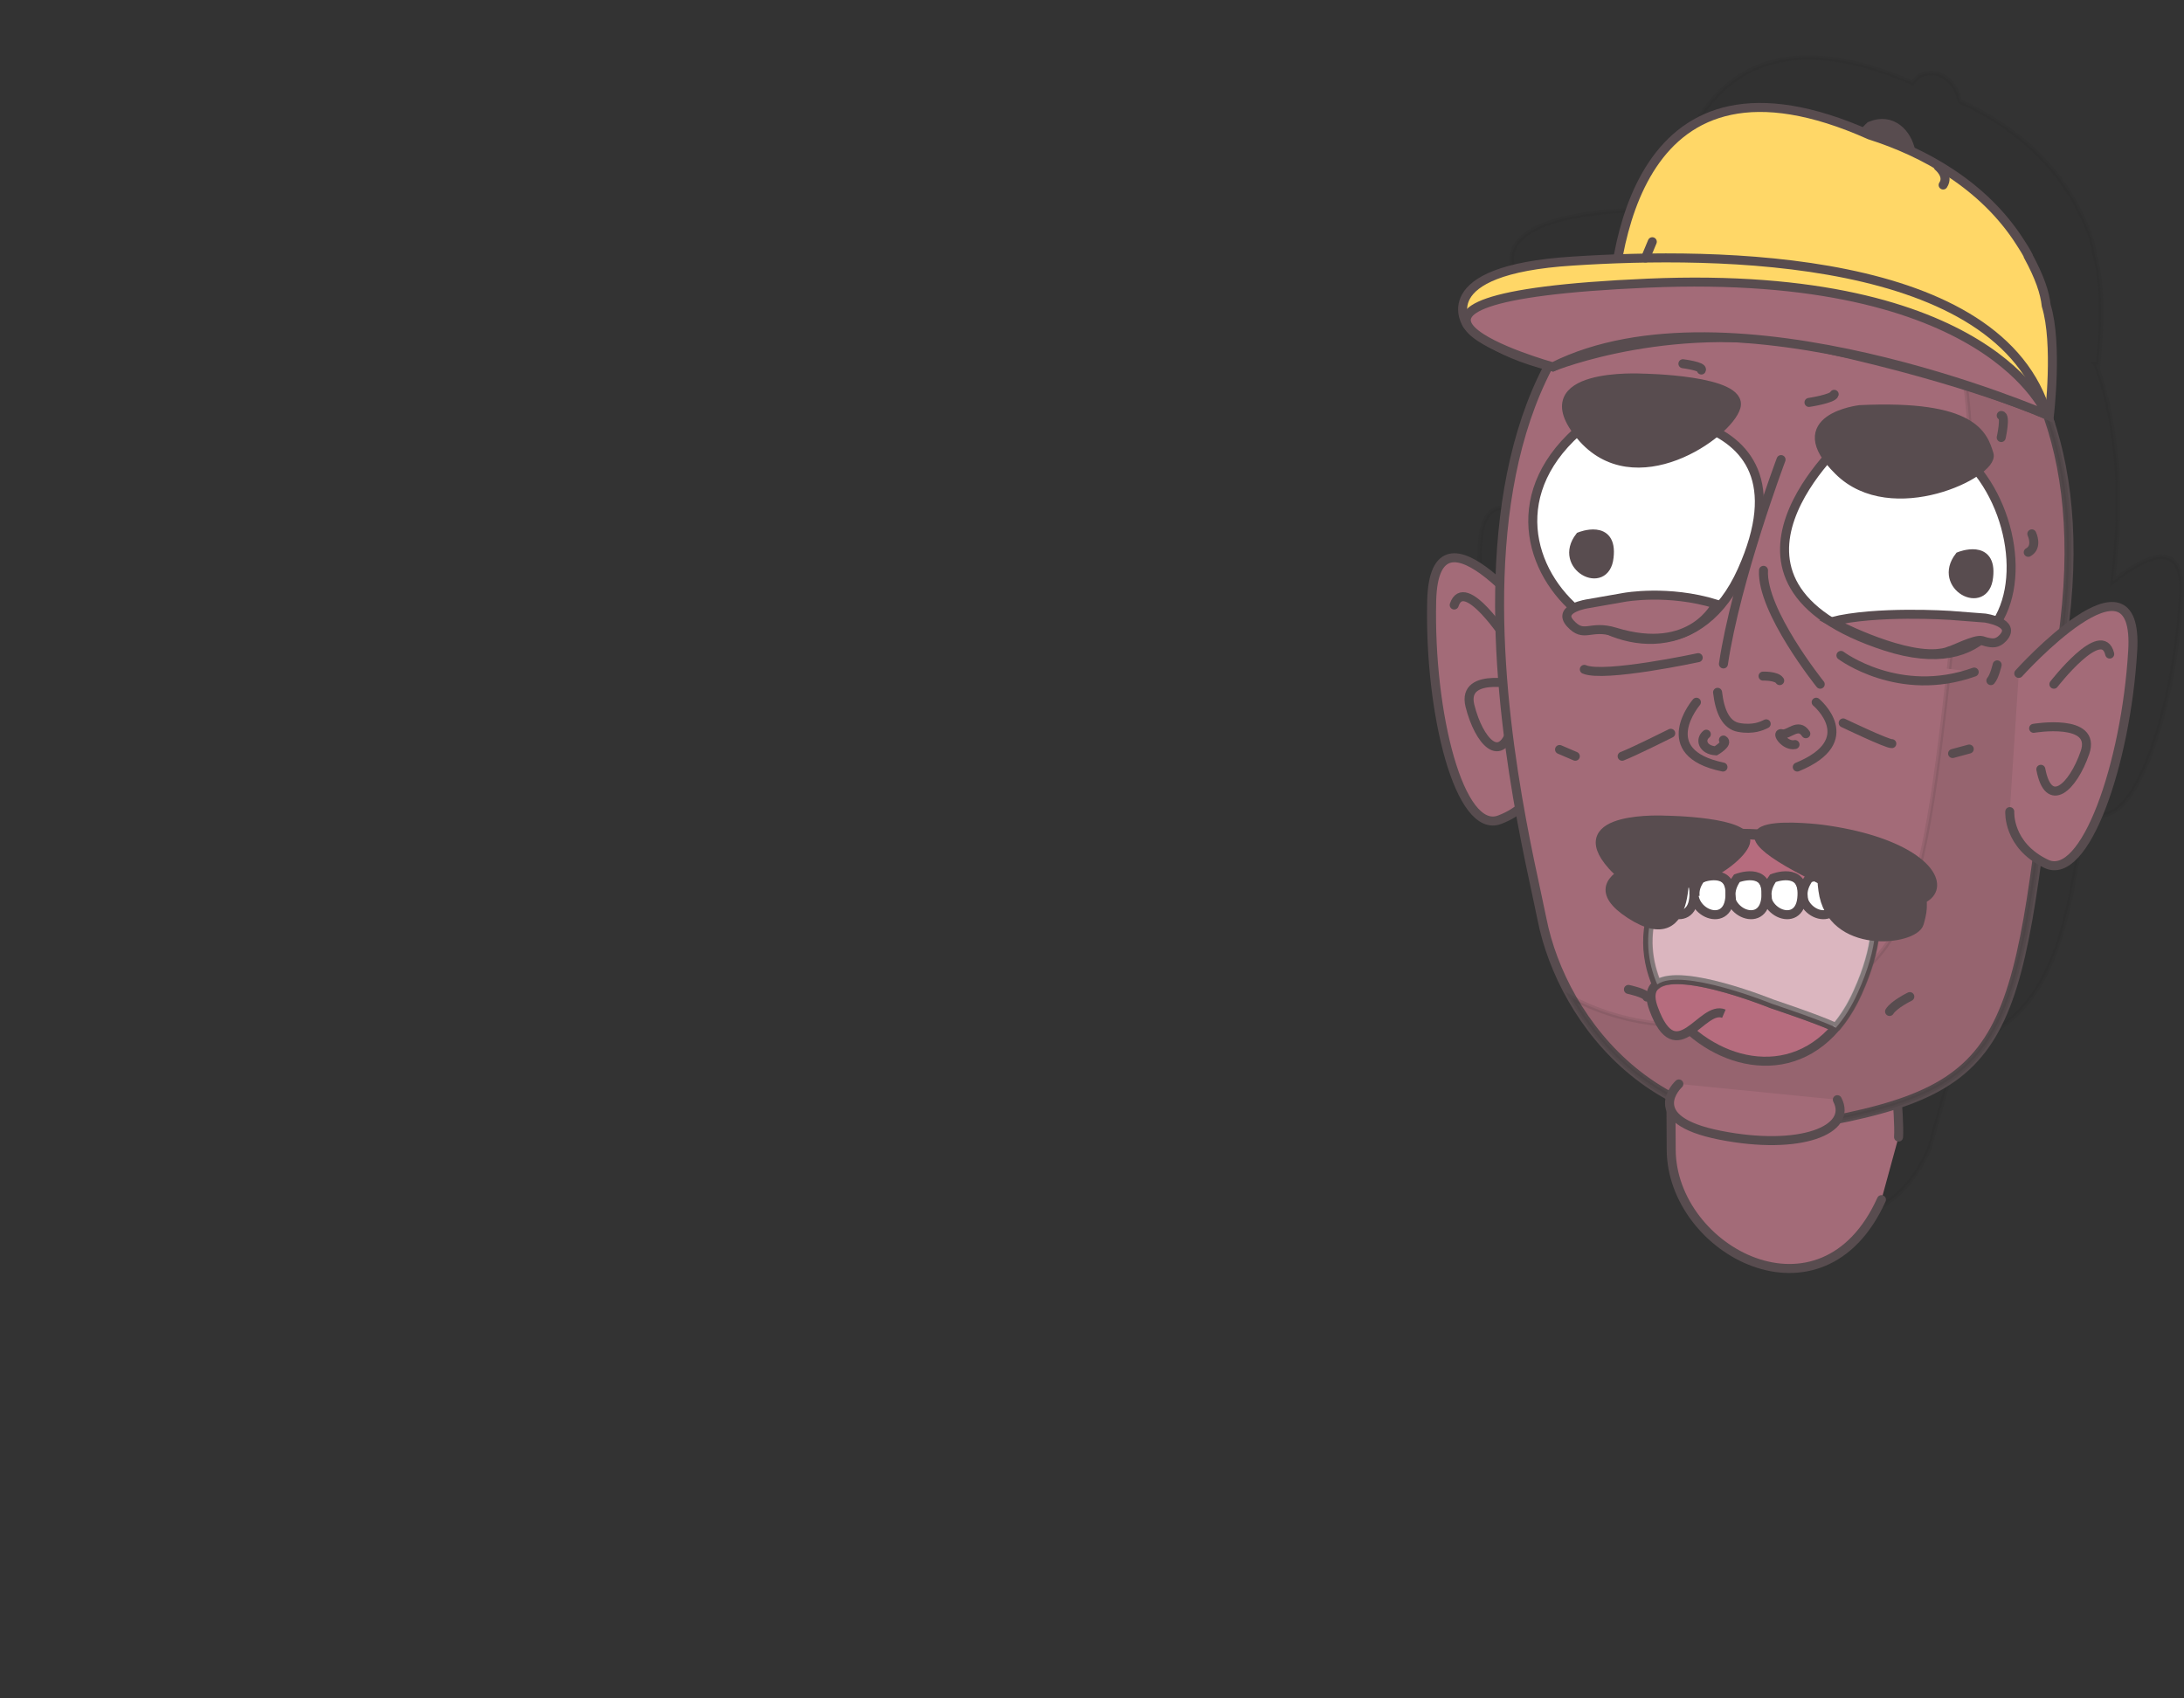 <?xml version="1.0" encoding="utf-8"?>
<!-- Generator: Adobe Illustrator 22.1.0, SVG Export Plug-In . SVG Version: 6.00 Build 0)  -->
<svg version="1.1" id="Layer_1" xmlns="http://www.w3.org/2000/svg" xmlns:xlink="http://www.w3.org/1999/xlink" x="0px" y="0px"
	 viewBox="0 0 485.1 377.3" style="enable-background:new 0 0 485.1 377.3;" xml:space="preserve">
<rect x="0" y="0" width="485.1" height="377.3" fill="#333333" stroke="none"/>
<style type="text/css">
	.st0{opacity:0.1;fill:#231F20;stroke:#231F20;stroke-miterlimit:10;enable-background:new    ;}
	.st1{fill:#A36B78;stroke:#584C4F;stroke-width:2;stroke-linecap:round;stroke-miterlimit:10;}
	.st2{fill:#584C4F;stroke:#584C4F;stroke-width:2;stroke-linecap:round;stroke-miterlimit:10;}
	.st3{fill:#FFD767;stroke:#584C4F;stroke-width:2;stroke-miterlimit:10;}
	.st4{fill:none;stroke:#584C4F;stroke-width:2;stroke-linecap:round;stroke-miterlimit:10;}
	.st5{fill:#B66C7E;stroke:#584C4F;stroke-width:2;stroke-miterlimit:10;}
	.st6{opacity:0.5;fill:#FFFFFF;stroke:#584C4F;stroke-width:2;stroke-miterlimit:10;enable-background:new    ;}
	.st7{fill:#FFFFFF;stroke:#584C4F;stroke-width:2;stroke-linecap:round;stroke-miterlimit:10;}
</style>
<g id="Layer_5">
</g>
<g id="Layer_3">
</g>
<g>
	<g>
		<g>
			<path class="st0" d="M469.3,129.2c0.1-0.7,0.2-1.3,0.2-2v-0.1c0.2-1.4,0.3-2.7,0.4-4c0-0.5,0.1-0.9,0.1-1.4
				c0.1-0.9,0.1-1.8,0.2-2.6c0-0.5,0.1-1,0.1-1.6c0-0.8,0.1-1.6,0.1-2.3c0-0.5,0-1.1,0-1.6c0-0.7,0-1.4,0-2.2c0-0.5,0-1.1,0-1.6
				c0-0.7,0-1.4,0-2c0-0.5,0-1-0.1-1.6c0-0.7-0.1-1.3-0.1-1.9c0-0.5-0.1-1-0.1-1.5c-0.1-0.6-0.1-1.3-0.2-1.9c0-0.5-0.1-1-0.2-1.5
				c-0.1-0.6-0.1-1.2-0.2-1.8c-0.1-0.5-0.1-0.9-0.2-1.4c-0.1-0.6-0.2-1.2-0.3-1.8c-0.1-0.4-0.1-0.9-0.2-1.3
				c-0.1-0.6-0.2-1.2-0.4-1.8c-0.1-0.4-0.2-0.8-0.2-1.2c-0.1-0.7-0.3-1.3-0.5-2c-0.1-0.3-0.2-0.6-0.2-0.9c-0.2-0.8-0.5-1.7-0.7-2.5
				c0-0.1-0.1-0.2-0.1-0.3c-0.3-0.9-0.6-1.8-0.9-2.7c-0.1-0.2-0.1-0.3-0.2-0.5c0-0.1,0-0.1-0.1-0.2h0.1l0,0c0.3,0.1,0.4,0.2,0.4,0.2
				s1.9-16-0.7-24.4c-0.3-2.9-1.5-6.4-4-11c0-0.1,0-0.1,0-0.1l0,0c-0.5-1-1.1-1.9-1.8-3c-6-9.5-15-16-24.2-20.2
				c-0.7-3.9-4.1-7.7-9-5.7c0,0-0.7,0.6-1.5,1.6c-38.6-16.7-50.9,7.3-54.6,27.9c-3.6,0.1-6.9,0.3-10,0.5
				c-31.9,2-23.4,14.2-23.4,14.2l0,0c0.9,1.8,3.8,3.5,7,5c2.7,1.4,6.3,2.9,11,4.1c-7.6,14.3-10.5,31.5-10.9,48.6
				c-6.8-6.3-14.9-10.6-15.2,3.6c-0.6,25,6.2,52,15.1,48.6c1.8-0.7,3.3-1.6,4.4-2.5c2,11.2,4.1,20,5,24.7c1.1,5.6,3.3,11.6,6.5,17.4
				l0,0l0,0c0.2,0.4,0.5,0.8,0.7,1.2c0.1,0.2,0.3,0.5,0.4,0.7c0.2,0.4,0.5,0.8,0.7,1.2c0.2,0.2,0.3,0.5,0.5,0.7
				c0.5,0.7,1,1.5,1.5,2.2c0.1,0.2,0.3,0.4,0.4,0.5c0.3,0.3,0.5,0.7,0.8,1c0.2,0.3,0.4,0.5,0.6,0.8c0.3,0.3,0.5,0.7,0.8,1
				c0.2,0.3,0.5,0.6,0.7,0.8c0.3,0.3,0.5,0.6,0.8,0.9c0.5,0.5,1,1,1.5,1.5c0.3,0.3,0.5,0.5,0.8,0.8s0.6,0.6,0.9,0.9
				c0.3,0.3,0.6,0.5,0.9,0.8s0.7,0.6,1,0.9c0.3,0.2,0.5,0.5,0.8,0.7c0.6,0.5,1.2,0.9,1.8,1.4c0.2,0.2,0.5,0.4,0.7,0.5
				c0.4,0.3,0.9,0.6,1.3,0.9c0.3,0.2,0.6,0.4,0.9,0.6c0.4,0.3,0.9,0.6,1.4,0.8c0.3,0.2,0.5,0.3,0.8,0.5c0.4,0.3,0.9,0.5,1.3,0.7l0,0
				c-0.3,0.8-0.4,1.8,0,2.8c0,3.9,0,7.3,0.1,8.9c0.1,22.5,33.5,40.4,46.7,11.1l3.9-13.9c0.1-1.6,0-4.3-0.2-7.3
				c10.5-3.5,17.1-8.3,21.6-16.7c0.3-0.6,0.6-1.2,0.9-1.8c0.4-0.9,0.9-1.9,1.3-2.9c1.2-2.9,2.2-6.2,3.1-10c0.6-2.4,1.1-4.9,1.6-7.6
				c0.9-4.7,1.7-9.9,2.4-15.7c0.6,0.4,1.3,0.8,2.1,1.2c8.6,4.1,17.7-22.2,19.2-47.2C485.7,119.1,476.8,123.3,469.3,129.2z"/>
			<g id="XMLID_5029_">
				<path id="XMLID_5142_" class="st1" d="M421.7,252.6c0.3-4.8-1.3-18.5-1.6-22.9c-0.3-4.1-0.9-7.5-1.7-10.5
					c15.8-26.9-27.8-57.8-43.3-23.2c-4.8,10.8-4.2,31.7-4.1,35.2c0.1,4.6,0.2,20.2,0.2,24.2c0.1,22.5,33.5,40.4,46.7,11.1"/>
				<g id="XMLID_5030_">
					<g id="XMLID_5114_">
						<path id="XMLID_5123_" class="st1" d="M342.8,140.5c0,0-24.2-32.1-24.8-7c-0.6,25,6.2,52,15.1,48.6c8.9-3.4,9.1-10.8,9.1-10.8
							"/>
						<path id="XMLID_5116_" class="st1" d="M334.8,142.2c0,0-9.5-14.7-11.8-7.8"/>
						<path id="XMLID_5115_" class="st1" d="M338.4,152.4c0,0-13.9-3.6-11.9,4.4s7,13.4,9.4,4.5"/>
					</g>
					<path id="XMLID_5113_" class="st2" d="M415.4,28c0,0-9.1,8,2.2,11.6S425.2,23.9,415.4,28z"/>
					<path id="XMLID_5112_" class="st1" d="M396.2,47.4c0,0,72.5,5.2,62.4,90.8s-7.4,101.3-48.3,110c-40.9,8.7-63.3-21.2-67.8-44
						S305.2,58.7,396.2,47.4z"/>
					<path class="st0" d="M427.1,58c8,13.3,12.6,32,9.5,58.2c-10.1,85.6-7.4,101.3-48.3,110c-15.9,3.4-28.9,0.9-39.3-4.6
						c10,17.8,30.4,33.2,61.3,26.6c40.9-8.7,38.2-24.4,48.3-110C464.1,92,445.4,69.2,427.1,58z"/>
					<path id="XMLID_5090_" class="st3" d="M454.5,67.9c-0.3-2.9-1.5-6.4-4-11c0-0.1,0-0.1,0-0.1l0,0c-0.5-1-1.1-1.9-1.8-3
						c-8.1-12.7-21.4-20-33.4-23.8c-52.1-23.3-57.4,26-57.5,44.7c0,1.8,23.4-0.2,44.8-5.5c27.1,10.9,52.6,23.1,52.6,23.1
						S457.1,76.3,454.5,67.9z"/>
					<path id="XMLID_5089_" class="st1" d="M408.9,145.6c0,0,12.9,9.7,29.6,3.7"/>
					<path id="XMLID_5088_" class="st1" d="M404.3,152c0,0-13.1-16.3-12.6-25.3"/>
					<path id="XMLID_5087_" class="st1" d="M377.2,146.1c0,0-20.9,4.5-25.3,2.6"/>
					<g id="XMLID_5084_">
						<path id="XMLID_5086_" class="st1" d="M381.5,153.8c0.5,4.3,1.9,7.3,4.7,7.8c1.6,0.3,2.9,0.2,3.9,0c0.9-0.2,1.6-0.5,2.2-0.8"
							/>
						<path id="XMLID_5085_" class="st1" d="M395.6,102.1c0,0-10,26.6-12.8,45.4"/>
					</g>
					<path id="XMLID_5083_" class="st1" d="M372.9,240.8c0,0-8.6,7.9,9.2,11.4c17.8,3.5,29.5-1.2,26-7.9"/>
					<path id="XMLID_5082_" class="st3" d="M344.9,81.5c0,0,27.7-11.3,60.3-4.1c32.6,7.2,49.5,14.8,49.5,14.8
						c-10.3-36-73.5-36.3-105.4-34.2c-31.9,2-23.4,14.2-23.4,14.2S330.8,78.1,344.9,81.5z"/>
					<path id="XMLID_5081_" class="st1" d="M344.9,81.5c0,0-55-15.3,21.1-18.6s88.7,29.3,88.7,29.3S384.4,61.7,344.9,81.5z"/>
					<g id="XMLID_5075_">
						<path id="XMLID_5080_" class="st1" d="M376.8,156c0,0-9.6,11.2,5.9,14.4"/>
						<path id="XMLID_5079_" class="st1" d="M403.4,156c0,0,10.2,8.5-4.2,14.4"/>
						<path id="XMLID_5078_" class="st1" d="M398.7,165.4c-2.2,0.5-4.4-2.8-2.9-2.4s3.6-2.6,5.3,0"/>
						<path id="XMLID_5077_" class="st1" d="M382.8,164.4c1.2,0.7-1.7,2.4-1.7,2.4c-2.9-0.2-3.6-2.5-2.1-3.7"/>
						<path id="XMLID_5076_" class="st1" d="M391.6,150.2c0,0,3-0.1,3.7,1"/>
					</g>
					<path id="XMLID_5074_" class="st1" d="M371.1,162.9c0,0-8.4,4.2-10.8,5.1"/>
					<line id="XMLID_5073_" class="st4" x1="346.4" y1="166.5" x2="349.9" y2="168"/>
					<path id="XMLID_5072_" class="st1" d="M409.4,160.6c0,0,9.8,4.7,10.8,4.6"/>
					<path id="XMLID_5071_" class="st1" d="M451.3,118.6c0,0,1.4,2.9-0.8,4.1"/>
					<path id="XMLID_5070_" class="st1" d="M443.6,147.7c0,0-0.6,2.6-1.4,3.5"/>
					<path id="XMLID_5069_" class="st1" d="M444.5,97.2c0,0,1.1-4.9,0-4.9"/>
					<path id="XMLID_5068_" class="st1" d="M373.8,80.8c0,0,4.6,0.6,4.1,1.4"/>
					<path id="XMLID_5067_" class="st1" d="M401.8,89.4c0,0,5.3-0.8,5.6-1.8"/>
					<path id="XMLID_5066_" class="st1" d="M361.7,219.8c0,0,3.8,0.8,4.1,1.7"/>
					<path id="XMLID_5065_" class="st1" d="M424.2,221.4c0,0-3.5,1.7-4.5,3.3"/>
					<path id="XMLID_5064_" class="st1" d="M351.9,136.2"/>
					<path id="XMLID_5063_" class="st1" d="M377.2,139.2"/>
					<line id="XMLID_5062_" class="st4" x1="433.7" y1="167.4" x2="437.4" y2="166.4"/>
					<path id="XMLID_5061_" class="st1" d="M448.4,149.6c0,0,26.9-29.9,25.3-4.9c-1.5,25-10.6,51.3-19.2,47.2s-8.1-11.6-8.1-11.6"/>
					<path id="XMLID_5060_" class="st1" d="M456.2,152c0,0,10.7-13.8,12.4-6.7"/>
					<path id="XMLID_5059_" class="st1" d="M451.7,161.8c0,0,14.1-2.4,11.4,5.4c-2.7,7.8-8.1,12.7-9.8,3.7"/>
					<g id="XMLID_5047_">
						<path id="XMLID_5058_" class="st5" d="M381.1,185.3c0,0,49.4-4.8,31.5,35.1S339.6,213,381.1,185.3z"/>
						<path id="XMLID_5057_" class="st5" d="M382.9,225.2c-4.9-2.1-10.5,12.8-15.6-1.1c-5.2-13.9,26.2-1.1,26.2-1.1s9.9,3.3,13.6,5"
							/>
						<path id="XMLID_5056_" class="st6" d="M407.8,228.3c1.8-2.1,3.5-4.7,4.9-7.9c17.9-39.9-31.5-35.1-31.5-35.1
							c-15.4,10.3-17.5,23.2-13.1,33.4c5.3-3.9,25.5,4.3,25.5,4.3s9.9,3.3,13.6,5"/>
						<g id="XMLID_5049_">
							<path id="XMLID_5055_" class="st7" d="M369.6,194.9c0,0,7.4-3,6.6,4.7C375.4,207.2,364.5,201.4,369.6,194.9z"/>
							<path id="XMLID_5054_" class="st7" d="M377.6,194.9c0,0,7.4-3,6.6,4.7C383.4,207.2,372.5,201.4,377.6,194.9z"/>
							<path id="XMLID_5053_" class="st7" d="M385.6,194.9c0,0,7.4-3,6.6,4.7C391.4,207.2,380.5,201.4,385.6,194.9z"/>
							<path id="XMLID_5052_" class="st7" d="M393.6,194.9c0,0,7.4-3,6.6,4.7C399.4,207.2,388.6,201.4,393.6,194.9z"/>
							<path id="XMLID_5051_" class="st7" d="M401.7,194.9c0,0,7.4-3,6.6,4.7C407.4,207.2,396.6,201.4,401.7,194.9z"/>
							<path id="XMLID_5050_" class="st7" d="M409.7,194.9c0,0,7.4-3,6.6,4.7C415.4,207.2,404.6,201.4,409.7,194.9z"/>
						</g>
						<path id="XMLID_5048_" class="st5" d="M377.8,195.1c0,0,6.9-2.7,6.6,3.9h0.1c-0.1-1.2,0.3-2.5,1.3-3.9c0,0,6.9-2.7,6.6,3.9
							h0.1c-0.1-1.2,0.3-2.5,1.3-3.9c0,0,6.8-2.7,6.6,3.9h0.1c-0.1-1.2,0.3-2.5,1.3-3.9c0,0,6.9-2.7,6.6,3.9h0.1
							c-0.1-1.2,0.3-2.5,1.3-3.9c0,0,1.7-0.7,3.4-0.5c-9-11.2-31.9-9-31.9-9c-4.3,2.9-7.5,6-9.9,9.1c2-0.4,5.2-0.3,5.1,4.3l0,0
							C376.4,197.8,376.7,196.5,377.8,195.1z"/>
					</g>
					<g id="XMLID_5042_">
						<path id="XMLID_5046_" class="st2" d="M373.9,190c0,0-26.6,3.5-11.8,13.1S373.9,190,373.9,190z"/>
						<path id="XMLID_5045_" class="st2" d="M369.9,182.2c0,0-21.9-1.2-11.8,10.1s28.2-0.3,29.6-5.1
							C389.1,182.4,369.9,182.2,369.9,182.2z"/>
						<path id="XMLID_5044_" class="st2" d="M413.7,187.8c0,0-10.7-3.6-8.8,10c1.8,13.5,20.3,11.2,21.4,7.3
							C427.4,201.2,429.2,194.7,413.7,187.8z"/>
						<path id="XMLID_5043_" class="st2" d="M404.6,184.2c0,0-31.1-3.9-0.4,11.1S440.1,188.9,404.6,184.2z"/>
					</g>
					<path id="XMLID_5041_" class="st1" d="M430.5,37c0,0,2.5,2,1.1,4.1"/>
					<line id="XMLID_5040_" class="st4" x1="365.5" y1="57.3" x2="367" y2="53.7"/>
					<g>
						<path id="XMLID_5039_" class="st7" d="M355.5,91.9c0,0,49.2-4.8,31.4,34.9C369.1,166.4,314.2,119.5,355.5,91.9z"/>
						<path id="XMLID_5038_" class="st2" d="M350.9,119.2c0,0,7.4-3,6.5,4.6C356.6,131.5,345.8,125.8,350.9,119.2z"/>
						<path id="XMLID_5037_" class="st7" d="M410.1,97.4c0,0-36.1,31.7,8.8,46.2C463.9,158.1,449.4,81.2,410.1,97.4z"/>
						<path id="XMLID_5036_" class="st2" d="M435.2,123.6c0,0,7.4-3,6.5,4.6C440.9,135.9,430.1,130.2,435.2,123.6z"/>
						<path id="XMLID_5035_" class="st2" d="M413.1,91c0,0-16.6,1.9-4.7,13.6c11.8,11.7,34.7,0.4,33.4-3.7
							C440.5,96.7,438.4,89.8,413.1,91z"/>
						<path id="XMLID_5034_" class="st2" d="M364.8,84c0,0-25.6-1.5-13.7,12.8s32.8-0.3,34.5-6.4C387.3,84.3,364.8,84,364.8,84z"/>
						<g id="XMLID_5031_">
							<path id="XMLID_5033_" class="st1" d="M440.2,142.3c0.3,0.1,0.6,0.2,1,0.3c1.3,0.3,2.4,0.5,3.7-0.9c3.1-3.4-4-4.4-4-4.4
								l-7.8-0.6c0,0-16.5-1.1-26.3,1.4c0,0,14.4,7.7,23.3,7.1c1-0.1,2-0.2,2.9-0.6C433.7,144.5,438.7,141.9,440.2,142.3z"/>
							<path id="XMLID_5032_" class="st1" d="M360.8,132.7c0,0,9.7-1.8,20.4,1.5c0,0-5.3,11.5-22.5,6.2c-5.6-1.7-6.8,1.5-9.9-1.9
								s4-4.4,4-4.4L360.8,132.7z"/>
						</g>
					</g>
				</g>
			</g>
		</g>
	</g>
</g>
</svg>
